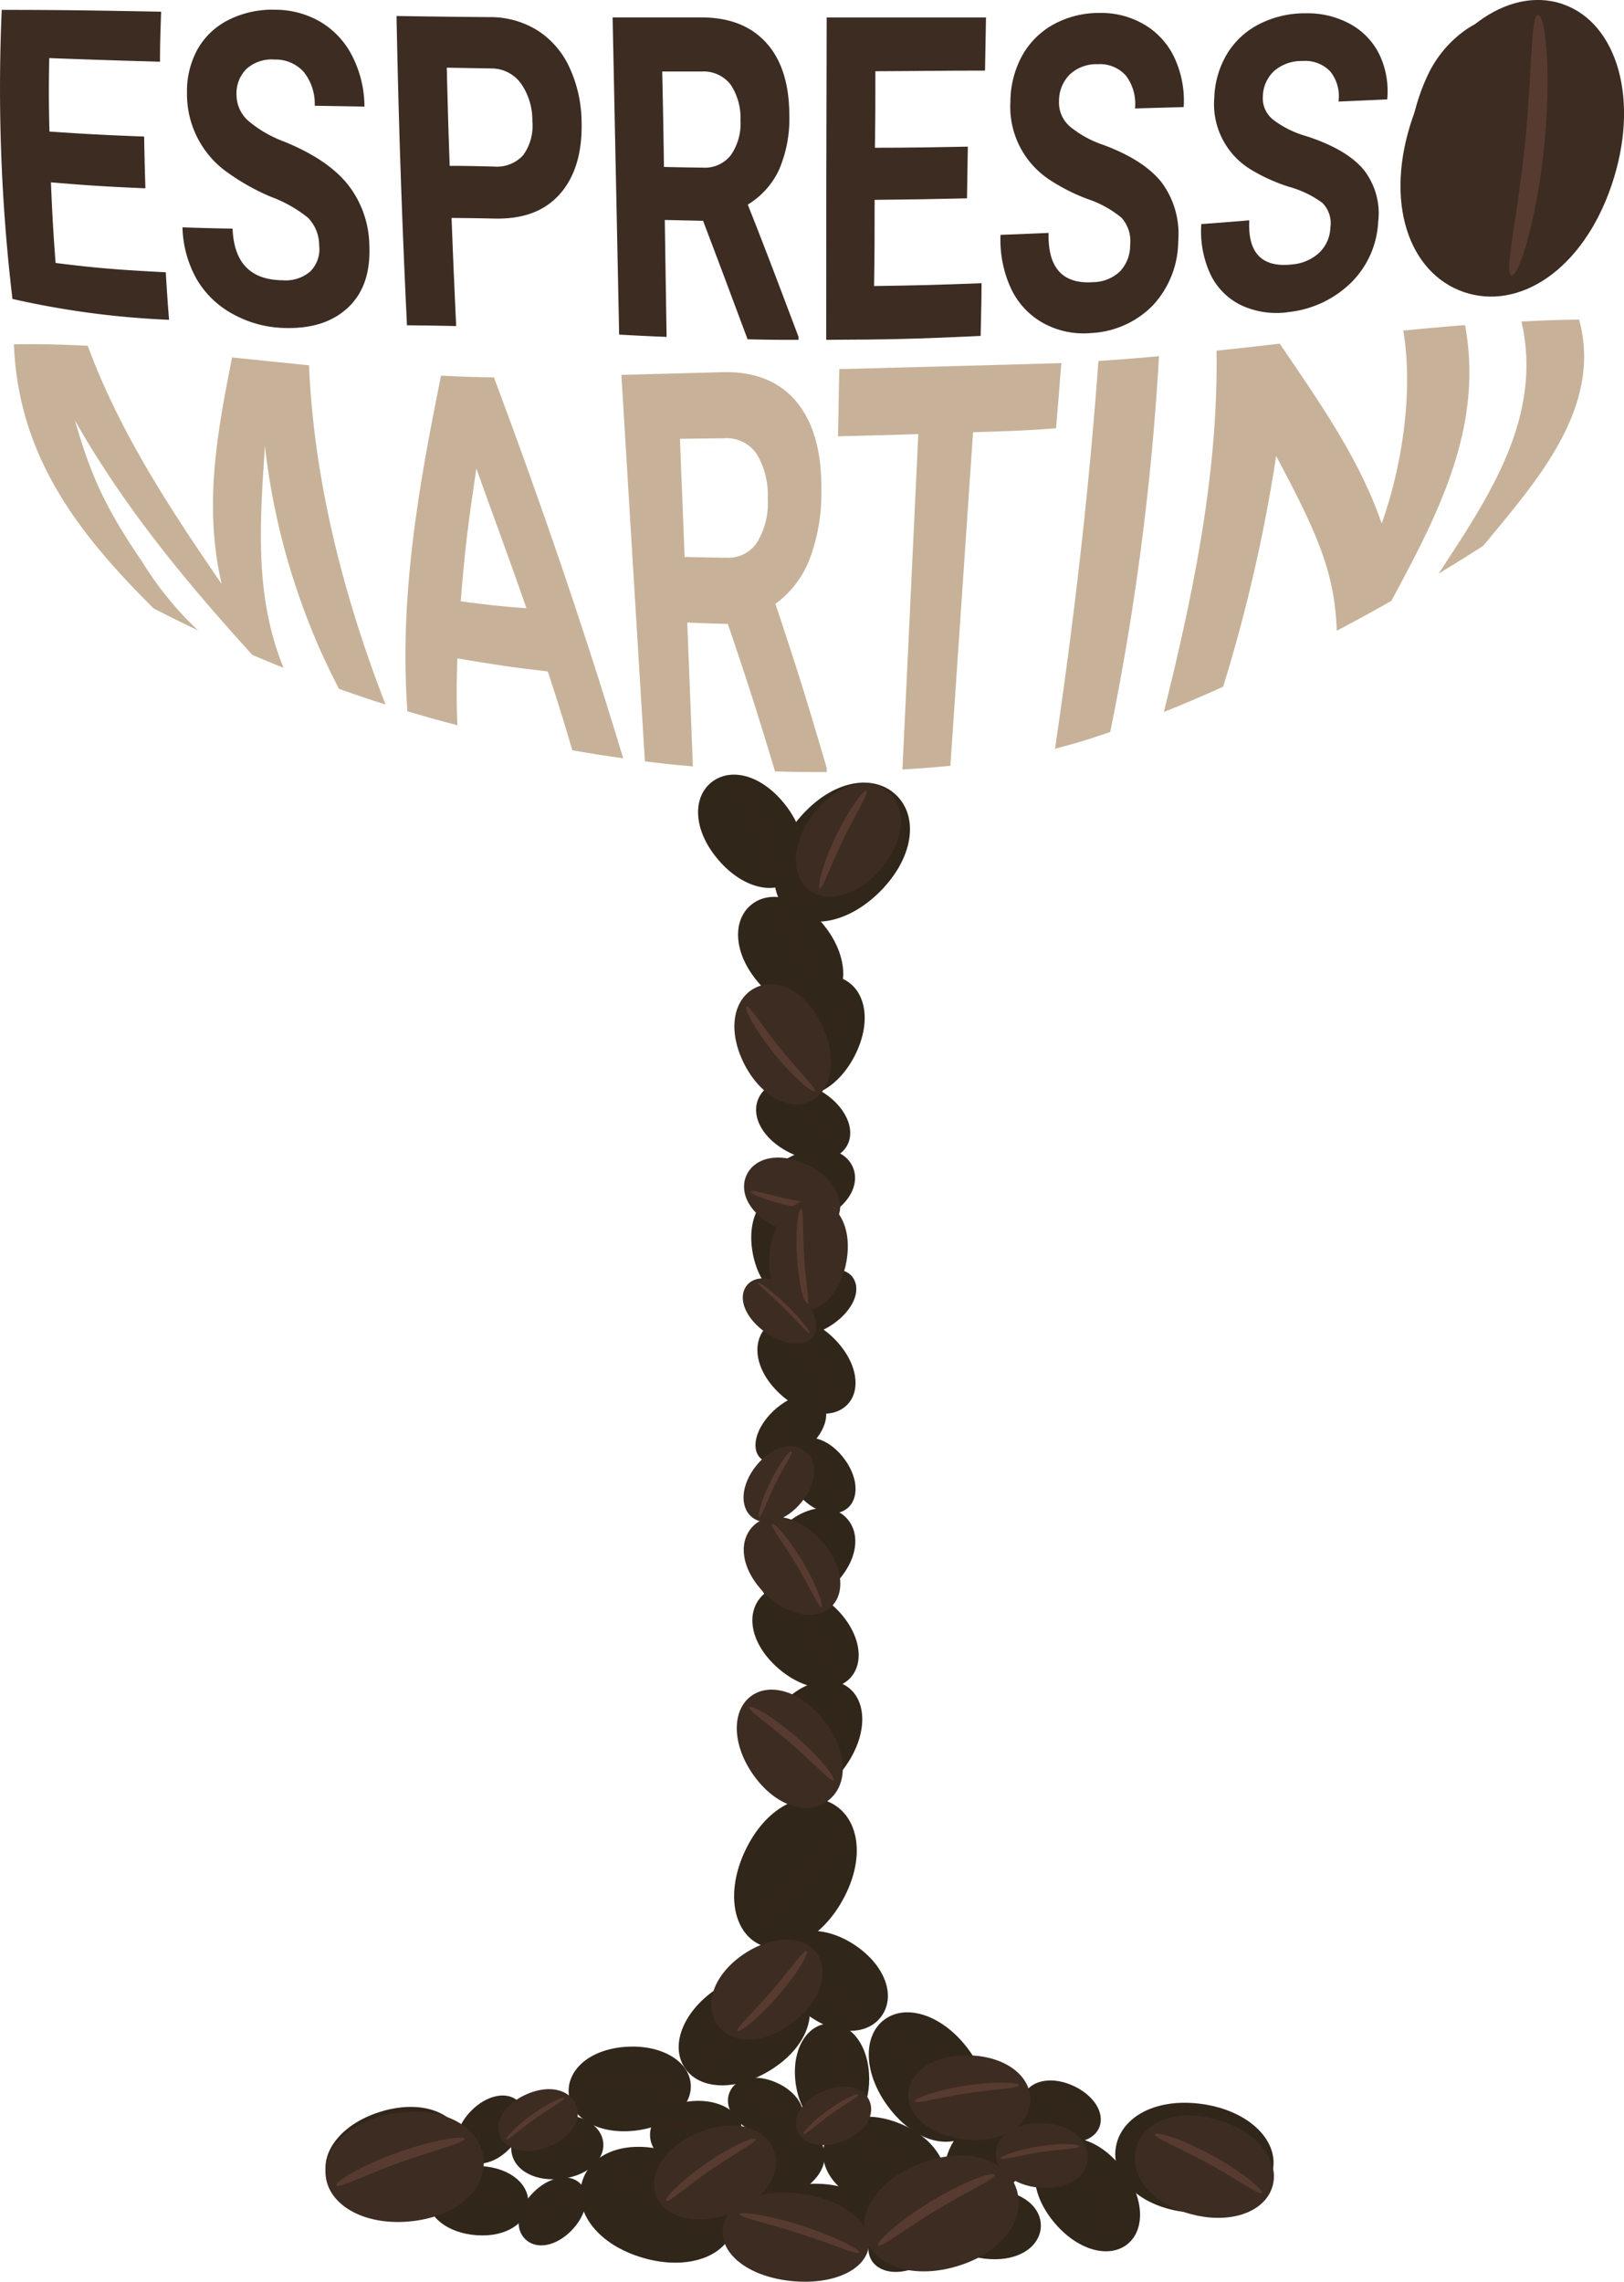 <svg xmlns="http://www.w3.org/2000/svg" viewBox="0 0 233.44 327.99"><defs><style>.cls-1{fill:#3d2c22;}.cls-2{fill:#c7b299;}.cls-3{fill:#634237;}.cls-3,.cls-5{opacity:0.72;}.cls-4,.cls-5{fill:#31261a;}</style></defs><g id="workspace"><g id="expressoments"><path class="cls-1" d="M20.9,27.07c-5.47-.24-8.19-.4-13.58-.86.2,4.8.34,7.2.67,11.59,6.24.79,9.43,1,15.84,1.34.17,2.84.26,4.22.47,6.83a124.54,124.54,0,0,1-22.51-3A257,257,0,0,1,.25,1.42c9.16,0,13.74.1,22.91.26C23.07,4.45,23,5.91,23,8.87c-6.39-.18-9.57-.28-15.92-.52C7,12.44,7,14.61,7.11,18.91c5.41.37,8.14.51,13.61.72C20.77,22.61,20.81,24.11,20.9,27.07Z"/><path class="cls-1" d="M45.88,35.3a5.68,5.68,0,0,0-1.61-4,18.85,18.85,0,0,0-5.3-3A31.54,31.54,0,0,1,33,25a13.77,13.77,0,0,1-6.12-11.56A12.56,12.56,0,0,1,28.44,7,10.56,10.56,0,0,1,33,2.79a14,14,0,0,1,6.6-1.39,12.88,12.88,0,0,1,6.54,1.79,12,12,0,0,1,4.51,4.9,16.21,16.21,0,0,1,1.74,7.23l-7.15-.12a7.36,7.36,0,0,0-1.57-4.85,5.45,5.45,0,0,0-4.22-1.79,5.39,5.39,0,0,0-4,1.33A4.92,4.92,0,0,0,34,13.66a5,5,0,0,0,1.76,3.77,17.42,17.42,0,0,0,5.09,2.93C45,22.05,48,24.07,49.94,26.45a14.49,14.49,0,0,1,3.15,8.79c.17,3.86-.81,6.82-3,8.91s-5.17,3.08-9,3a16.09,16.09,0,0,1-7.42-1.9,13.5,13.5,0,0,1-5.33-5,16,16,0,0,1-2.11-7.57c2.87.1,4.31.13,7.2.19.21,5,2.65,7.38,7.25,7.42A5.4,5.4,0,0,0,44.62,39,4.52,4.52,0,0,0,45.88,35.3Z"/><path class="cls-1" d="M64.91,31.33c.24,6.31.38,9.45.66,15.54-2.81-.06-4.23-.08-7.07-.11Q57.42,24.53,57,2.3c5.35.08,8,.12,13.37.16a12.85,12.85,0,0,1,6.84,1.88,12.43,12.43,0,0,1,4.63,5.32,19.07,19.07,0,0,1,1.76,7.85c.11,4.44-.94,7.91-3.12,10.38s-5.28,3.61-9.34,3.53C68.64,31.37,67.4,31.35,64.91,31.33Zm-.27-7.49c2.54,0,3.81.05,6.34.1a5.1,5.1,0,0,0,4.22-1.63,7.17,7.17,0,0,0,1.32-4.91A9.13,9.13,0,0,0,74.88,12a5.22,5.22,0,0,0-4.16-2.16l-6.5-.11C64.36,15.36,64.44,18.2,64.64,23.84Z"/><path class="cls-1" d="M101.06,31.74l-5.5-.12c.1,6.72.15,10.08.26,16.81-2.73-.11-4.09-.18-6.82-.33q-.47-22.8-.94-45.6h12.71q6.08,0,9.38,3.66c2.2,2.44,3.29,5.89,3.31,10.35a18.57,18.57,0,0,1-1.48,7.9,11.57,11.57,0,0,1-4.49,5c3,7.59,4.41,11.39,7.29,19v.44c-2.93,0-4.39,0-7.32-.08C104.93,42,103.65,38.54,101.06,31.74ZM95.44,24c2.24.05,3.36.07,5.6.1a4.75,4.75,0,0,0,4-1.78,7.93,7.93,0,0,0,1.4-5,8.67,8.67,0,0,0-1.41-5.15,4.92,4.92,0,0,0-4.21-1.89l-5.63,0C95.31,15.69,95.36,18.44,95.44,24Z"/><path class="cls-1" d="M139,28.51c-5.31.12-8,.17-13.28.22,0,5,0,7.44-.08,12.39,6.18-.09,9.27-.17,15.45-.41,0,3-.08,4.55-.13,7.58-8.88.42-13.32.53-22.2.56q0-23.16.07-46.34h22.9c-.06,3.05-.08,4.58-.14,7.64-6.3,0-9.45.07-15.76.09,0,4.41,0,6.61-.07,11,5.35,0,8-.07,13.36-.16Z"/><path class="cls-1" d="M162.45,35.21a5,5,0,0,0-1.23-3.9,15.25,15.25,0,0,0-4.88-2.7,27.3,27.3,0,0,1-5.61-2.86,12.55,12.55,0,0,1-5.49-11.13A13.93,13.93,0,0,1,146.93,8a11.54,11.54,0,0,1,4.58-4.53,13.6,13.6,0,0,1,6.62-1.61A12.17,12.17,0,0,1,164.6,3.6a10.85,10.85,0,0,1,4.26,4.79,14.69,14.69,0,0,1,1.29,7l-7,.2a6.71,6.71,0,0,0-1.3-4.71,5,5,0,0,0-4.09-1.65,5.56,5.56,0,0,0-4,1.49,5.35,5.35,0,0,0-1.53,3.82,4.51,4.51,0,0,0,1.57,3.65,15.11,15.11,0,0,0,4.8,2.64c3.9,1.45,6.71,3.25,8.42,5.45a12.41,12.41,0,0,1,2.34,8.39,13.66,13.66,0,0,1-3.62,9.2,13.29,13.29,0,0,1-8.85,4,12,12,0,0,1-6.9-1.41,11,11,0,0,1-4.67-5,16.67,16.67,0,0,1-1.5-7.7c2.76-.1,4.14-.16,6.91-.28-.13,5,2,7.38,6.38,7.08A5.69,5.69,0,0,0,161,39,5.4,5.4,0,0,0,162.45,35.21Z"/><path class="cls-1" d="M191.23,32.74a4.15,4.15,0,0,0-1.13-3.56,14.55,14.55,0,0,0-4.79-2.32,25.34,25.34,0,0,1-5.53-2.5A11,11,0,0,1,174.55,14a13.06,13.06,0,0,1,1.84-6.27,11.47,11.47,0,0,1,4.69-4.3,14.46,14.46,0,0,1,6.65-1.52,12.78,12.78,0,0,1,6.44,1.59,10,10,0,0,1,4.13,4.38,12.21,12.21,0,0,1,1.1,6.41l-7,.31a5.67,5.67,0,0,0-1.19-4.34,5,5,0,0,0-4-1.49,6,6,0,0,0-4.06,1.43,5.12,5.12,0,0,0-1.62,3.61,3.93,3.93,0,0,0,1.48,3.4,14.3,14.3,0,0,0,4.73,2.35c3.86,1.25,6.6,2.84,8.25,4.8a10.16,10.16,0,0,1,2.11,7.59,13.18,13.18,0,0,1-3.83,8.62,15.09,15.09,0,0,1-8.9,4.27,12,12,0,0,1-6.82-.9A9.5,9.5,0,0,1,174,39.45a14.72,14.72,0,0,1-1.32-7.24c2.76-.2,4.14-.31,6.9-.54-.25,4.7,1.82,6.84,6.18,6.34a6.52,6.52,0,0,0,3.87-1.68A5.23,5.23,0,0,0,191.23,32.74Z"/><path class="cls-1" d="M230.83,20.18A26.39,26.39,0,0,1,228,29.31a22.28,22.28,0,0,1-5.63,6.92,17,17,0,0,1-7.51,3.64,9.79,9.79,0,0,1-7.05-.91,10.34,10.34,0,0,1-4.41-5.85,24.83,24.83,0,0,1-1-9.84l.15-1.95A28.84,28.84,0,0,1,205.14,11a16.59,16.59,0,0,1,5.69-6.81,13.75,13.75,0,0,1,7.81-2.3A12.84,12.84,0,0,1,226,4a11.45,11.45,0,0,1,4.39,5.89,19,19,0,0,1,.64,8.76Zm-6.77-.83c.43-3.73.12-6.51-.93-8.41A5.22,5.22,0,0,0,218,8.18a6.93,6.93,0,0,0-5.72,3.23c-1.46,2.1-2.37,5.16-2.74,9.15-.07.74-.1,1.12-.17,1.86-.35,3.92,0,6.88,1,8.85a4.38,4.38,0,0,0,5,2.36A8.23,8.23,0,0,0,221,29.82a19.74,19.74,0,0,0,2.83-8.74Z"/><path class="cls-2" d="M12.61,49.7c4.61,12.47,11.77,23.35,19.25,34.24-2.59-11.17-.68-21.58,1.5-32.56,4.42.45,6.63.69,11.06,1.13.7,16.64,5,33.32,11,48.76-2.69-.85-4-1.3-6.69-2.25a95.72,95.72,0,0,1-5.31-12.1,99.19,99.19,0,0,1-5.34-22.83C37.38,75,36.52,85.64,40.76,96c-1.8-.73-2.7-1.1-4.49-1.86C26.69,83.59,17.81,72.87,10.76,60.41c2.4,8.29,4.53,12.79,9.71,20.39a48.13,48.13,0,0,0,8,9.82c-2.57-1.22-3.85-1.86-6.39-3.17C11.19,76.65,2.63,65.55,2,49.49,6.17,49.44,8.3,49.5,12.61,49.7Z"/><path class="cls-2" d="M78.74,96.52c-5.19-.59-7.8-1-13-1.88-.13,4-.14,5.91,0,9.61-2.88-.75-4.32-1.16-7.18-2C57.37,85.84,60.14,70,63.4,54c3.06.15,4.58.21,7.6.24C77.79,72.37,84,90.49,89.58,109c-2.93-.4-4.39-.64-7.31-1.15C80.92,103.28,80.22,101,78.74,96.52ZM66.23,86.44c3.78.5,5.68.71,9.45,1-2.83-8.09-4.35-12.11-7.21-20.09C67.32,75.12,66.81,79,66.23,86.44Z"/><path class="cls-2" d="M104.62,89.69c-2.33-.06-3.5-.1-5.83-.2.32,8.27.49,12.41.81,20.68-2.76-.24-4.14-.39-6.9-.73Q91,81.66,89.32,53.89l14.52-.39c4.62-.12,8.21,1.3,10.67,4.28s3.63,7.26,3.56,12.83a26.75,26.75,0,0,1-1.74,9.89,14.35,14.35,0,0,1-4.87,6.3c3.15,9.43,4.62,14.18,7.38,23.62,0,.23,0,.34,0,.56-3,0-4.46,0-7.43-.09C108.84,102.38,107.49,98.12,104.62,89.69Zm-6.21-9.63c2.43.06,3.64.08,6.07.11a4.88,4.88,0,0,0,4.36-2.24,10.85,10.85,0,0,0,1.52-6.26,11.52,11.52,0,0,0-1.57-6.38A5.21,5.21,0,0,0,104.06,63l-6.32.08C98,69.89,98.15,73.28,98.41,80.06Z"/><path class="cls-2" d="M151.8,61.56c-5,.4-7.25.41-11.93.58q-1.63,24-3.26,47.94c-2.75.26-4.13.37-6.89.54Q130.86,86.51,132,62.4c-4.61.15-6.92.21-11.54.32.08-3.86.11-5.8.18-9.66,10.64-.29,21.28-.54,31.92-.87C152.28,55.93,152.12,57.8,151.8,61.56Z"/><path class="cls-2" d="M159.59,105.22c-3.27,1.12-4.87,1.61-7.94,2.41,2.74-18.55,4.88-37,6.24-55.74,3.42-.23,5.17-.37,8.71-.69A378.07,378.07,0,0,1,159.59,105.22Z"/><path class="cls-2" d="M200,86.37c-3,1.71-4.61,2.58-7.85,4.3-.28-8.31-2.72-13.88-8.71-25.12a228.82,228.82,0,0,1-7.62,33.16c-3.42,1.54-5.14,2.28-8.52,3.63,4.22-17,7.83-34.3,7.57-51.94,3.62-.37,5.44-.57,9.09-1,5.53,8.2,11.4,16.4,14.65,25.85,2.93-8.21,4.58-19,3.1-27.73,3.59-.35,5.38-.51,8.88-.79C213.3,61.4,206.7,73.94,200,86.37Z"/><path class="cls-2" d="M213.21,78.46c-2.37,1.52-3.67,2.32-6.42,4C213.9,71.59,221.88,60,218.7,46.22c3.4-.18,5.06-.24,8.29-.28C230.47,58.73,220.56,69.48,213.21,78.46Z"/><g id="bean"><path class="cls-1" d="M203.07,16.87c4.19-12.2,13.68-19,21.56-16.28s11.17,13.9,7,26.1-13.34,18-21.22,15.29S198.87,29.07,203.07,16.87Z"/><path class="cls-3" d="M219.19,20.87C220.25,10.53,220,2,221.11,2.16s1.9,8.66.84,19-3.58,18.54-4.68,18.42S218.13,31.2,219.19,20.87Z"/></g><g id="bean-2" data-name="bean"><path class="cls-4" d="M115.43,117c-4.58,4.91-5.39,10.93-2.22,13.89s9.13,1.74,13.71-3.17,5-10.53,1.84-13.49S120,112.05,115.43,117Z"/><path class="cls-5" d="M121.21,123.4c-4.49,3-8.46,5-8.13,5.45s4.44-1.24,8.93-4.26,7.65-6.17,7.33-6.65S125.7,120.38,121.21,123.4Z"/></g><g id="bean-3" data-name="bean"><path class="cls-4" d="M103,123.29c3.35,4.17,8,5.48,10.69,3.32s2.4-7-1-11.16-7.73-5.14-10.42-3S99.6,119.13,103,123.29Z"/><path class="cls-5" d="M108.67,119.47c1.87,3.88,3,7.22,3.38,7s-.48-3.64-2.34-7.52-4-6.72-4.42-6.52S106.81,115.59,108.67,119.47Z"/></g><g id="bean-4" data-name="bean"><path class="cls-4" d="M108.7,140.86c3.35,4.17,8,5.48,10.69,3.32s2.41-7-.94-11.16-7.73-5.14-10.42-3S105.35,136.7,108.7,140.86Z"/><path class="cls-5" d="M114.43,137c1.86,3.88,3,7.22,3.37,7s-.47-3.64-2.34-7.52-4-6.72-4.41-6.52S112.56,133.16,114.43,137Z"/></g><g id="bean-5" data-name="bean"><path class="cls-4" d="M111.76,146c-2.33,4.82-1.52,9.58,1.59,11.08s7.35-.82,9.67-5.64,1.33-9.18-1.78-10.69S114.08,141.16,111.76,146Z"/><path class="cls-5" d="M117.67,149.5c-2.7,3.35-5.25,5.78-4.89,6.07s3.08-2,5.78-5.35,4.36-6.49,4-6.78S120.37,146.15,117.67,149.5Z"/></g><g id="bean-6" data-name="bean"><path class="cls-4" d="M112.84,165.34c3.68,2.13,7.52,1.77,8.89-.61s-.22-5.89-3.91-8-7.22-1.59-8.6.79S109.15,163.21,112.84,165.34Z"/><path class="cls-5" d="M116,160.85c2.5,2.35,4.28,4.51,4.53,4.25s-1.4-2.57-3.91-4.92-4.9-3.84-5.15-3.57S113.49,158.51,116,160.85Z"/></g><g id="bean-7" data-name="bean"><path class="cls-4" d="M114.06,166.07c-3.87,1.77-5.8,5.1-4.66,7.61s4.92,3.23,8.8,1.46,5.49-5,4.35-7.46S117.94,164.31,114.06,166.07Z"/><path class="cls-5" d="M115.89,171.25c-3.36.67-6.16.86-6.08,1.22s2.9.35,6.26-.33,6-1.76,5.91-2.12S119.25,170.57,115.89,171.25Z"/></g><g id="bean-8" data-name="bean"><path class="cls-4" d="M108.16,179.91c.78,4.69,3.81,7.74,6.84,7.24s4.91-4.36,4.14-9.05-3.74-7.37-6.78-6.86S107.38,175.22,108.16,179.91Z"/><path class="cls-5" d="M114.27,179.45c-.25,3.82-.86,6.89-.45,6.92s1.22-3,1.47-6.85-.16-7-.57-7S114.52,175.63,114.27,179.45Z"/></g><g id="bean-9" data-name="bean"><path class="cls-4" d="M119.72,190.35c-2.91,2-5.87,2.06-6.87.3s.33-4.65,3.24-6.66,5.64-1.9,6.64-.14S122.63,188.34,119.72,190.35Z"/><path class="cls-5" d="M117.19,186.75c-2,2-3.53,3.79-3.7,3.63s1.23-2,3.27-4,4-3.38,4.13-3.22S119.23,184.75,117.19,186.75Z"/></g><g id="bean-10" data-name="bean"><path class="cls-4" d="M112,200.26c3.46,3.26,7.72,3.85,9.83,1.62s1.27-6.45-2.19-9.71-7.44-3.6-9.54-1.36S108.57,197,112,200.26Z"/><path class="cls-5" d="M116.6,196.19c2.12,3.19,3.49,6,3.83,5.78s-.86-3.15-3-6.34-4.35-5.44-4.69-5.22S114.49,193,116.6,196.19Z"/></g><g id="bean-11" data-name="bean"><path class="cls-4" d="M115.87,208.32c-2.72,2.27-5.65,2.6-6.81,1s-.11-4.67,2.61-6.94,5.43-2.41,6.59-.76S118.58,206.05,115.87,208.32Z"/><path class="cls-5" d="M113,205c-1.84,2.18-3.16,4.1-3.34,4s1-2.13,2.88-4.31,3.63-3.74,3.81-3.59S114.86,202.8,113,205Z"/></g><g id="bean-12" data-name="bean"><path class="cls-4" d="M114.61,214.65c2.26,2.78,5.37,3.64,7.17,2.18s1.58-4.68-.67-7.45-5.19-3.42-7-2S112.36,211.87,114.61,214.65Z"/><path class="cls-5" d="M118.43,212.07c1.26,2.59,2,4.83,2.28,4.69s-.33-2.43-1.59-5-2.7-4.49-3-4.35S117.17,209.48,118.43,212.07Z"/></g><g id="bean-13" data-name="bean"><path class="cls-4" d="M120.11,227.61c-3.29,3.43-7.51,4.23-9.73,2.11s-1.59-6.38,1.7-9.81,7.24-4,9.46-1.84S123.4,224.17,120.11,227.61Z"/><path class="cls-5" d="M115.33,223.77c-2,3.3-3.18,6.18-3.53,6s.7-3.19,2.65-6.49,4.07-5.65,4.42-5.44S117.28,220.48,115.33,223.77Z"/></g><g id="bean-14" data-name="bean"><path class="cls-4" d="M111.68,239.65c3.79,3.42,8.38,3.95,10.59,1.5s1.21-7-2.58-10.38-8.08-3.68-10.29-1.23S107.88,236.22,111.68,239.65Z"/><path class="cls-5" d="M116.5,235.17c2.35,3.38,3.89,6.37,4.25,6.11s-1-3.36-3.35-6.74-4.79-5.74-5.15-5.49S114.15,231.79,116.5,235.17Z"/></g><g id="bean-15" data-name="bean"><path class="cls-4" d="M121.46,254c3.22-4.45,3.27-9.42.39-11.5s-7.57-.49-10.8,4-3,9-.12,11.13S118.24,258.47,121.46,254Z"/><path class="cls-5" d="M116.12,249.39c3.34-2.9,6.36-4.9,6-5.25s-3.48,1.46-6.82,4.36-5.58,5.78-5.27,6.14S112.78,252.29,116.12,249.39Z"/></g><g id="bean-16" data-name="bean"><path class="cls-4" d="M107.41,265.43c-3.1,6-2.25,12,1.6,14s9.25-.77,12.35-6.73,2-11.5-1.85-13.5S110.5,259.46,107.41,265.43Z"/><path class="cls-5" d="M114.7,270.07c-3.51,4.11-6.8,7.07-6.36,7.44s4-2.39,7.46-6.5,5.71-8,5.27-8.38S118.22,266,114.7,270.07Z"/></g><g id="bean-17" data-name="bean"><path class="cls-4" d="M170.53,318c6.67.78,12-2.14,12.5-6.45s-4-8.38-10.67-9.16-11.45,2.2-12,6.51S163.86,317.24,170.53,318Z"/><path class="cls-5" d="M172.29,309.56c5.09,1.83,9,3.86,9.22,3.32s-3.64-2.85-8.73-4.68-9.5-2.51-9.7-2S167.21,307.72,172.29,309.56Z"/></g><g id="bean-18" data-name="bean"><path class="cls-4" d="M123.29,279.88c-4.2-3-8.88-3.07-10.85-.35s-.45,7.15,3.75,10.18,8.54,2.83,10.51.12S127.49,282.92,123.29,279.88Z"/><path class="cls-5" d="M118.92,284.93c-2.74-3.15-4.62-6-5-5.7s1.38,3.28,4.12,6.43,5.46,5.26,5.8,5S121.66,288.08,118.92,284.93Z"/></g><g id="bean-19" data-name="bean"><path class="cls-4" d="M151.37,319.27c3.35,4.17,8,5.48,10.69,3.32s2.4-7-.95-11.16-7.73-5.14-10.42-3S148,315.11,151.37,319.27Z"/><path class="cls-5" d="M157.09,315.45c1.87,3.88,3,7.22,3.38,7s-.48-3.64-2.34-7.52-4-6.72-4.42-6.52S155.23,311.57,157.09,315.45Z"/></g><g id="bean-20" data-name="bean"><path class="cls-4" d="M110.93,297.46c-5.06,3.23-10.47,3-12.56-.3s-.06-8.29,5-11.52,10.06-2.71,12.15.55S116,294.23,110.93,297.46Z"/><path class="cls-5" d="M106.2,291.34c-3.37,3.46-5.73,6.63-6.1,6.27s1.81-3.71,5.18-7.17,6.66-5.72,7-5.36S109.58,287.88,106.2,291.34Z"/></g><g id="bean-21" data-name="bean"><path class="cls-4" d="M108.45,306.45c3.06,1.27,6,.61,6.8-1.37s-.77-4.52-3.83-5.79-5.73-.5-6.55,1.47S105.39,305.18,108.45,306.45Z"/><path class="cls-5" d="M110.43,302.67c2.16,1.56,3.75,3.05,3.92,2.82s-1.34-1.84-3.51-3.4-4.17-2.47-4.34-2.24S108.26,301.11,110.43,302.67Z"/></g><g id="bean-22" data-name="bean"><path class="cls-4" d="M58.89,317c-5.77,1.62-10.88-.22-11.92-4s2.37-7.95,8.14-9.57,10.42.35,11.46,4.09S64.67,315.36,58.89,317Z"/><path class="cls-5" d="M56.17,309.74c-4.24,2.33-7.42,4.66-7.67,4.21s2.81-3,7-5.34,8-3.52,8.28-3.07S60.4,307.42,56.17,309.74Z"/></g><g id="bean-23" data-name="bean"><path class="cls-4" d="M142.31,324.74c-4.25-.22-7.27-2.61-7.13-5.36s3.39-4.81,7.64-4.6,6.93,2.59,6.79,5.34S146.57,325,142.31,324.74Z"/><path class="cls-5" d="M142.11,319.26c-3.37.6-6.05,1.45-6.11,1.09s2.57-1.39,5.95-2,6.21-.55,6.27-.19S145.48,318.65,142.11,319.26Z"/></g><g id="bean-24" data-name="bean"><path class="cls-4" d="M138.59,305.79c-3.11,3.33-3.66,7.4-1.52,9.41s6.18,1.19,9.29-2.13,3.41-7.13,1.27-9.14S141.7,302.47,138.59,305.79Z"/><path class="cls-5" d="M142.5,310.16c-3.05,2-5.74,3.36-5.52,3.69S140,313,143,311s5.19-4.17,5-4.5S145.54,308.12,142.5,310.16Z"/></g><g id="bean-25" data-name="bean"><path class="cls-4" d="M139.1,294.45c-3.66-4.84-8.87-6.48-12-4.12s-3,7.82.69,12.66,8.58,6.08,11.7,3.72S142.75,299.28,139.1,294.45Z"/><path class="cls-5" d="M132.48,298.58c-2-4.46-3.1-8.28-3.58-8.07s.42,4.14,2.39,8.6,4.3,7.75,4.78,7.54S134.46,303,132.48,298.58Z"/></g><g id="bean-26" data-name="bean"><path class="cls-4" d="M150.84,307.27c3.23,1.34,6.31.63,7.17-1.46s-.82-4.76-4-6.1-6.05-.52-6.91,1.57S147.6,305.94,150.84,307.27Z"/><path class="cls-5" d="M152.92,303.28c2.29,1.64,4,3.21,4.14,3s-1.42-1.93-3.71-3.57-4.41-2.6-4.58-2.36S150.62,301.64,152.92,303.28Z"/></g><g id="bean-27" data-name="bean"><path class="cls-4" d="M124.6,316.82c5,2,9.67.8,10.93-2.41s-1.37-7.26-6.34-9.22-9.26-.64-10.53,2.57S119.63,314.86,124.6,316.82Z"/><path class="cls-5" d="M127.68,310.67c3.54,2.44,6.15,4.8,6.41,4.43s-2.21-2.93-5.76-5.38-6.8-3.86-7.06-3.48S124.14,308.22,127.68,310.67Z"/></g><g id="bean-28" data-name="bean"><path class="cls-4" d="M131.77,325.92c-3.15,1.35-6.06.56-6.78-1.64s1-5,4.15-6.33,5.8-.46,6.53,1.74S134.91,324.56,131.77,325.92Z"/><path class="cls-5" d="M130,321.7c-2.26,1.69-3.94,3.31-4.1,3.05s1.45-2,3.71-3.7,4.33-2.66,4.49-2.4S132.23,320,130,321.7Z"/></g><g id="bean-29" data-name="bean"><path class="cls-4" d="M114.3,298.8c.36,4.54,3,7.69,5.93,7.46s5-3.76,4.68-8.29-3-7.33-5.89-7.1S113.94,294.26,114.3,298.8Z"/><path class="cls-5" d="M120.16,298.86c-.55,3.62-1.38,6.5-1,6.56s1.41-2.79,2-6.41.41-6.65,0-6.71S120.71,295.24,120.16,298.86Z"/></g><g id="bean-30" data-name="bean"><path class="cls-4" d="M68.57,321.31c-4.25-.28-7.24-2.71-7.06-5.45s3.46-4.77,7.71-4.49,6.89,2.68,6.71,5.43S72.82,321.59,68.57,321.31Z"/><path class="cls-5" d="M68.44,315.83c-3.38.56-6.06,1.37-6.12,1s2.59-1.36,6-1.92,6.22-.47,6.28-.11S71.82,315.27,68.44,315.83Z"/></g><g id="bean-31" data-name="bean"><path class="cls-4" d="M116.3,326.61c-6.2.7-11-1.61-11.35-5.09s4-6.8,10.18-7.49,10.52,1.68,10.84,5.15S122.49,325.92,116.3,326.61Z"/><path class="cls-5" d="M115,319.8c-4.76,1.52-8.47,3.19-8.63,2.76s3.46-2.33,8.23-3.86,8.87-2.1,9-1.67S119.72,318.27,115,319.8Z"/></g><g id="bean-32" data-name="bean"><path class="cls-4" d="M113.54,315.63c-4,1.54-7.67.61-8.66-1.95s1.11-5.75,5.06-7.29,7.35-.48,8.34,2.08S117.49,314.1,113.54,315.63Z"/><path class="cls-5" d="M111.12,310.74c-2.82,1.93-4.9,3.79-5.11,3.49s1.77-2.31,4.59-4.24,5.41-3,5.62-2.74S113.93,308.81,111.12,310.74Z"/></g><g id="bean-33" data-name="bean"><path class="cls-4" d="M90.77,306.32c5.17-.39,8.77-3.39,8.52-6.73s-4.27-5.75-9.44-5.36-8.35,3.36-8.1,6.7S85.6,306.72,90.77,306.32Z"/><path class="cls-5" d="M90.85,299.65c4.13.63,7.4,1.59,7.47,1.15s-3.17-1.62-7.3-2.25-7.57-.49-7.63-.05S86.73,299,90.85,299.65Z"/></g><g id="bean-34" data-name="bean"><path class="cls-4" d="M100.25,311.29c3.9-.3,6.61-2.6,6.42-5.16s-3.22-4.41-7.12-4.11-6.29,2.58-6.1,5.14S96.35,311.59,100.25,311.29Z"/><path class="cls-5" d="M100.31,306.17c3.11.49,5.58,1.23,5.63.89s-2.39-1.24-5.5-1.73-5.71-.38-5.76,0S97.2,305.69,100.31,306.17Z"/></g><g id="bean-35" data-name="bean"><path class="cls-4" d="M80.3,313.24c3.9-.3,6.61-2.6,6.42-5.16s-3.22-4.41-7.11-4.11-6.3,2.58-6.11,5.13S76.4,313.54,80.3,313.24Z"/><path class="cls-5" d="M80.36,308.12c3.11.49,5.58,1.22,5.63.89s-2.39-1.24-5.5-1.73-5.71-.38-5.76,0S77.25,307.64,80.36,308.12Z"/></g><g id="bean-36" data-name="bean"><path class="cls-4" d="M91.85,324.38c6.39,2.09,12.19.28,13.53-3.85s-2.26-9-8.65-11.09-11.66-.11-13,4S85.47,322.3,91.85,324.38Z"/><path class="cls-5" d="M95.25,316.43c4.63,2.8,8.08,5.57,8.38,5.07s-3-3.5-7.63-6.31-8.82-4.33-9.12-3.84S90.63,313.63,95.25,316.43Z"/></g><g id="bean-37" data-name="bean"><path class="cls-4" d="M73.23,308.89c2.32-2.36,2.8-5.32,1.27-6.82s-4.48-1-6.8,1.38-2.61,5.13-1.08,6.64S70.91,311.25,73.23,308.89Z"/><path class="cls-5" d="M70.46,305.64c2.26-1.43,4.24-2.35,4.08-2.59s-2.2.56-4.46,2-3.85,2.95-3.7,3.19S68.21,307.07,70.46,305.64Z"/></g><g id="bean-38" data-name="bean"><path class="cls-4" d="M82.11,320.67c2.32-2.36,2.8-5.32,1.27-6.82s-4.48-1-6.8,1.39-2.61,5.13-1.08,6.63S79.79,323,82.11,320.67Z"/><path class="cls-5" d="M79.34,317.42c2.26-1.43,4.24-2.34,4.08-2.58s-2.2.55-4.46,2-3.85,2.95-3.7,3.19S77.09,318.85,79.34,317.42Z"/></g><g id="bean-39" data-name="bean"><path class="cls-1" d="M126.91,124.54c-3.35,4.17-8,5.48-10.69,3.32s-2.41-7,.94-11.15,7.73-5.15,10.42-3S130.26,120.38,126.91,124.54Z"/><path class="cls-3" d="M121.18,120.72c-1.86,3.88-3,7.22-3.37,7s.47-3.64,2.34-7.52,4-6.72,4.41-6.52S123.05,116.84,121.18,120.72Z"/></g><g id="bean-40" data-name="bean"><path class="cls-1" d="M118.1,147.22c2.32,4.82,1.51,9.58-1.6,11.08s-7.34-.82-9.66-5.64-1.33-9.18,1.78-10.69S115.77,142.41,118.1,147.22Z"/><path class="cls-3" d="M112.19,150.75c2.7,3.35,5.25,5.78,4.89,6.07s-3.08-2-5.79-5.35-4.35-6.49-4-6.78S109.48,147.4,112.19,150.75Z"/></g><g id="bean-41" data-name="bean"><path class="cls-1" d="M115.79,167.33c3.88,1.76,5.8,5.09,4.66,7.6s-4.92,3.23-8.79,1.46-5.49-4.95-4.35-7.46S111.92,165.56,115.79,167.33Z"/><path class="cls-3" d="M114,172.5c3.37.67,6.16.86,6.09,1.22s-2.91.35-6.27-.33-6-1.76-5.9-2.12S110.6,171.82,114,172.5Z"/></g><g id="bean-42" data-name="bean"><path class="cls-1" d="M121.7,181.16c-.78,4.69-3.81,7.74-6.84,7.24s-4.92-4.36-4.14-9.05,3.74-7.37,6.77-6.86S122.47,176.47,121.7,181.16Z"/><path class="cls-3" d="M115.59,180.7c.25,3.82.86,6.89.45,6.92s-1.22-3-1.47-6.85.16-7,.57-7S115.34,176.88,115.59,180.7Z"/></g><g id="bean-43" data-name="bean"><path class="cls-1" d="M110.14,191.6c2.91,2,5.87,2.06,6.87.31s-.34-4.66-3.25-6.67-5.63-1.9-6.63-.14S107.23,189.59,110.14,191.6Z"/><path class="cls-3" d="M112.67,188c2,2,3.53,3.78,3.7,3.62s-1.23-2-3.28-4-4-3.38-4.13-3.22S110.62,186,112.67,188Z"/></g><g id="bean-44" data-name="bean"><path class="cls-1" d="M115.24,215.9c-2.25,2.78-5.37,3.64-7.16,2.18s-1.59-4.68.67-7.45,5.19-3.42,7-2S117.5,213.12,115.24,215.9Z"/><path class="cls-3" d="M111.43,213.32c-1.26,2.59-2,4.83-2.29,4.69s.33-2.43,1.6-5,2.69-4.49,3-4.35S112.69,210.74,111.43,213.32Z"/></g><g id="bean-45" data-name="bean"><path class="cls-1" d="M109.75,228.86c3.29,3.43,7.51,4.23,9.73,2.11s1.59-6.38-1.7-9.81-7.25-4-9.47-1.84S106.46,225.42,109.75,228.86Z"/><path class="cls-3" d="M114.52,225c2,3.29,3.19,6.17,3.54,6s-.7-3.19-2.66-6.49-4.06-5.65-4.41-5.44S112.57,221.73,114.52,225Z"/></g><g id="bean-46" data-name="bean"><path class="cls-1" d="M108.39,255.28c-3.22-4.45-3.26-9.42-.39-11.5s7.58-.49,10.8,4,3,9.05.13,11.13S111.61,259.72,108.39,255.28Z"/><path class="cls-3" d="M113.73,250.64c-3.34-2.9-6.35-4.89-6-5.25s3.48,1.46,6.82,4.36,5.58,5.78,5.27,6.14S117.07,253.54,113.73,250.64Z"/></g><g id="bean-47" data-name="bean"><path class="cls-1" d="M59.32,319.28c-6.67.78-12-2.14-12.5-6.45s4-8.38,10.67-9.16,11.46,2.2,12,6.51S66,318.49,59.32,319.28Z"/><path class="cls-3" d="M57.56,310.81c-5.09,1.83-9,3.86-9.21,3.32s3.63-2.85,8.72-4.68,9.51-2.51,9.7-2S62.65,309,57.56,310.81Z"/></g><g id="bean-48" data-name="bean"><path class="cls-1" d="M106.56,281.14c4.2-3,8.89-3.08,10.85-.36s.46,7.15-3.74,10.18-8.55,2.83-10.51.12S102.36,284.17,106.56,281.14Z"/><path class="cls-3" d="M110.94,286.18c2.73-3.15,4.62-6,5-5.7s-1.38,3.28-4.11,6.43-5.47,5.26-5.8,5S108.2,289.33,110.94,286.18Z"/></g><g id="bean-49" data-name="bean"><path class="cls-1" d="M121.41,307.7c-3.06,1.27-6,.61-6.8-1.37s.76-4.52,3.82-5.79,5.74-.5,6.56,1.47S124.47,306.43,121.41,307.7Z"/><path class="cls-3" d="M119.43,303.92c-2.17,1.56-3.76,3.05-3.92,2.82s1.34-1.84,3.5-3.4,4.18-2.47,4.34-2.24S121.6,302.36,119.43,303.92Z"/></g><g id="bean-50" data-name="bean"><path class="cls-1" d="M171,318.22c5.78,1.62,10.88-.22,11.93-4s-2.37-7.95-8.15-9.57-10.41.36-11.46,4.09S165.18,316.61,171,318.22Z"/><path class="cls-3" d="M173.69,311c4.24,2.33,7.42,4.66,7.67,4.21s-2.81-3-7.05-5.34-8-3.52-8.29-3.07S169.45,308.67,173.69,311Z"/></g><g id="bean-51" data-name="bean"><path class="cls-1" d="M79,308.52c-3.23,1.34-6.31.63-7.17-1.46s.81-4.76,4.05-6.1,6-.52,6.91,1.57S82.25,307.19,79,308.52Z"/><path class="cls-3" d="M76.94,304.53c-2.29,1.64-4,3.21-4.15,3s1.42-1.94,3.71-3.58,4.41-2.6,4.59-2.36S79.23,302.89,76.94,304.53Z"/></g><g id="bean-52" data-name="bean"><path class="cls-1" d="M105.25,318.08c-5,1.95-9.66.79-10.93-2.42s1.37-7.26,6.35-9.22,9.26-.64,10.52,2.57S110.23,316.12,105.25,318.08Z"/><path class="cls-3" d="M102.17,311.92c-3.54,2.44-6.15,4.81-6.41,4.43s2.22-2.93,5.76-5.38,6.8-3.86,7.07-3.48S105.72,309.47,102.17,311.92Z"/></g><g id="bean-53" data-name="bean"><path class="cls-1" d="M113.56,327.87c6.2.69,11-1.62,11.34-5.09s-4-6.8-10.18-7.5-10.52,1.68-10.84,5.15S107.36,327.17,113.56,327.87Z"/><path class="cls-3" d="M114.9,321.05c4.77,1.52,8.47,3.19,8.63,2.76s-3.45-2.33-8.22-3.86-8.88-2.1-9-1.67S110.13,319.52,114.9,321.05Z"/></g><g id="bean-54" data-name="bean"><path class="cls-1" d="M139.08,307.57c-5.16-.39-8.77-3.39-8.51-6.73s4.27-5.75,9.43-5.36,8.36,3.36,8.1,6.7S144.25,308,139.08,307.57Z"/><path class="cls-3" d="M139,300.9c-4.12.63-7.4,1.59-7.47,1.15s3.18-1.62,7.3-2.25,7.57-.49,7.64-.05S143.13,300.26,139,300.9Z"/></g><g id="bean-55" data-name="bean"><path class="cls-1" d="M149.56,314.49c-3.9-.3-6.61-2.6-6.42-5.16s3.21-4.41,7.11-4.11,6.3,2.58,6.11,5.13S153.45,314.79,149.56,314.49Z"/><path class="cls-3" d="M149.49,309.37c-3.1.49-5.57,1.22-5.63.89s2.4-1.24,5.51-1.73,5.7-.38,5.76,0S152.6,308.89,149.49,309.37Z"/></g><g id="bean-56" data-name="bean"><path class="cls-1" d="M138,325.63c-6.38,2.09-12.18.28-13.53-3.84s2.27-9,8.65-11.1,11.67-.1,13,4S144.39,323.55,138,325.63Z"/><path class="cls-3" d="M134.6,317.68c-4.62,2.8-8.07,5.57-8.37,5.07s3-3.5,7.62-6.31,8.83-4.33,9.13-3.83S139.23,314.88,134.6,317.68Z"/></g></g></g></svg>